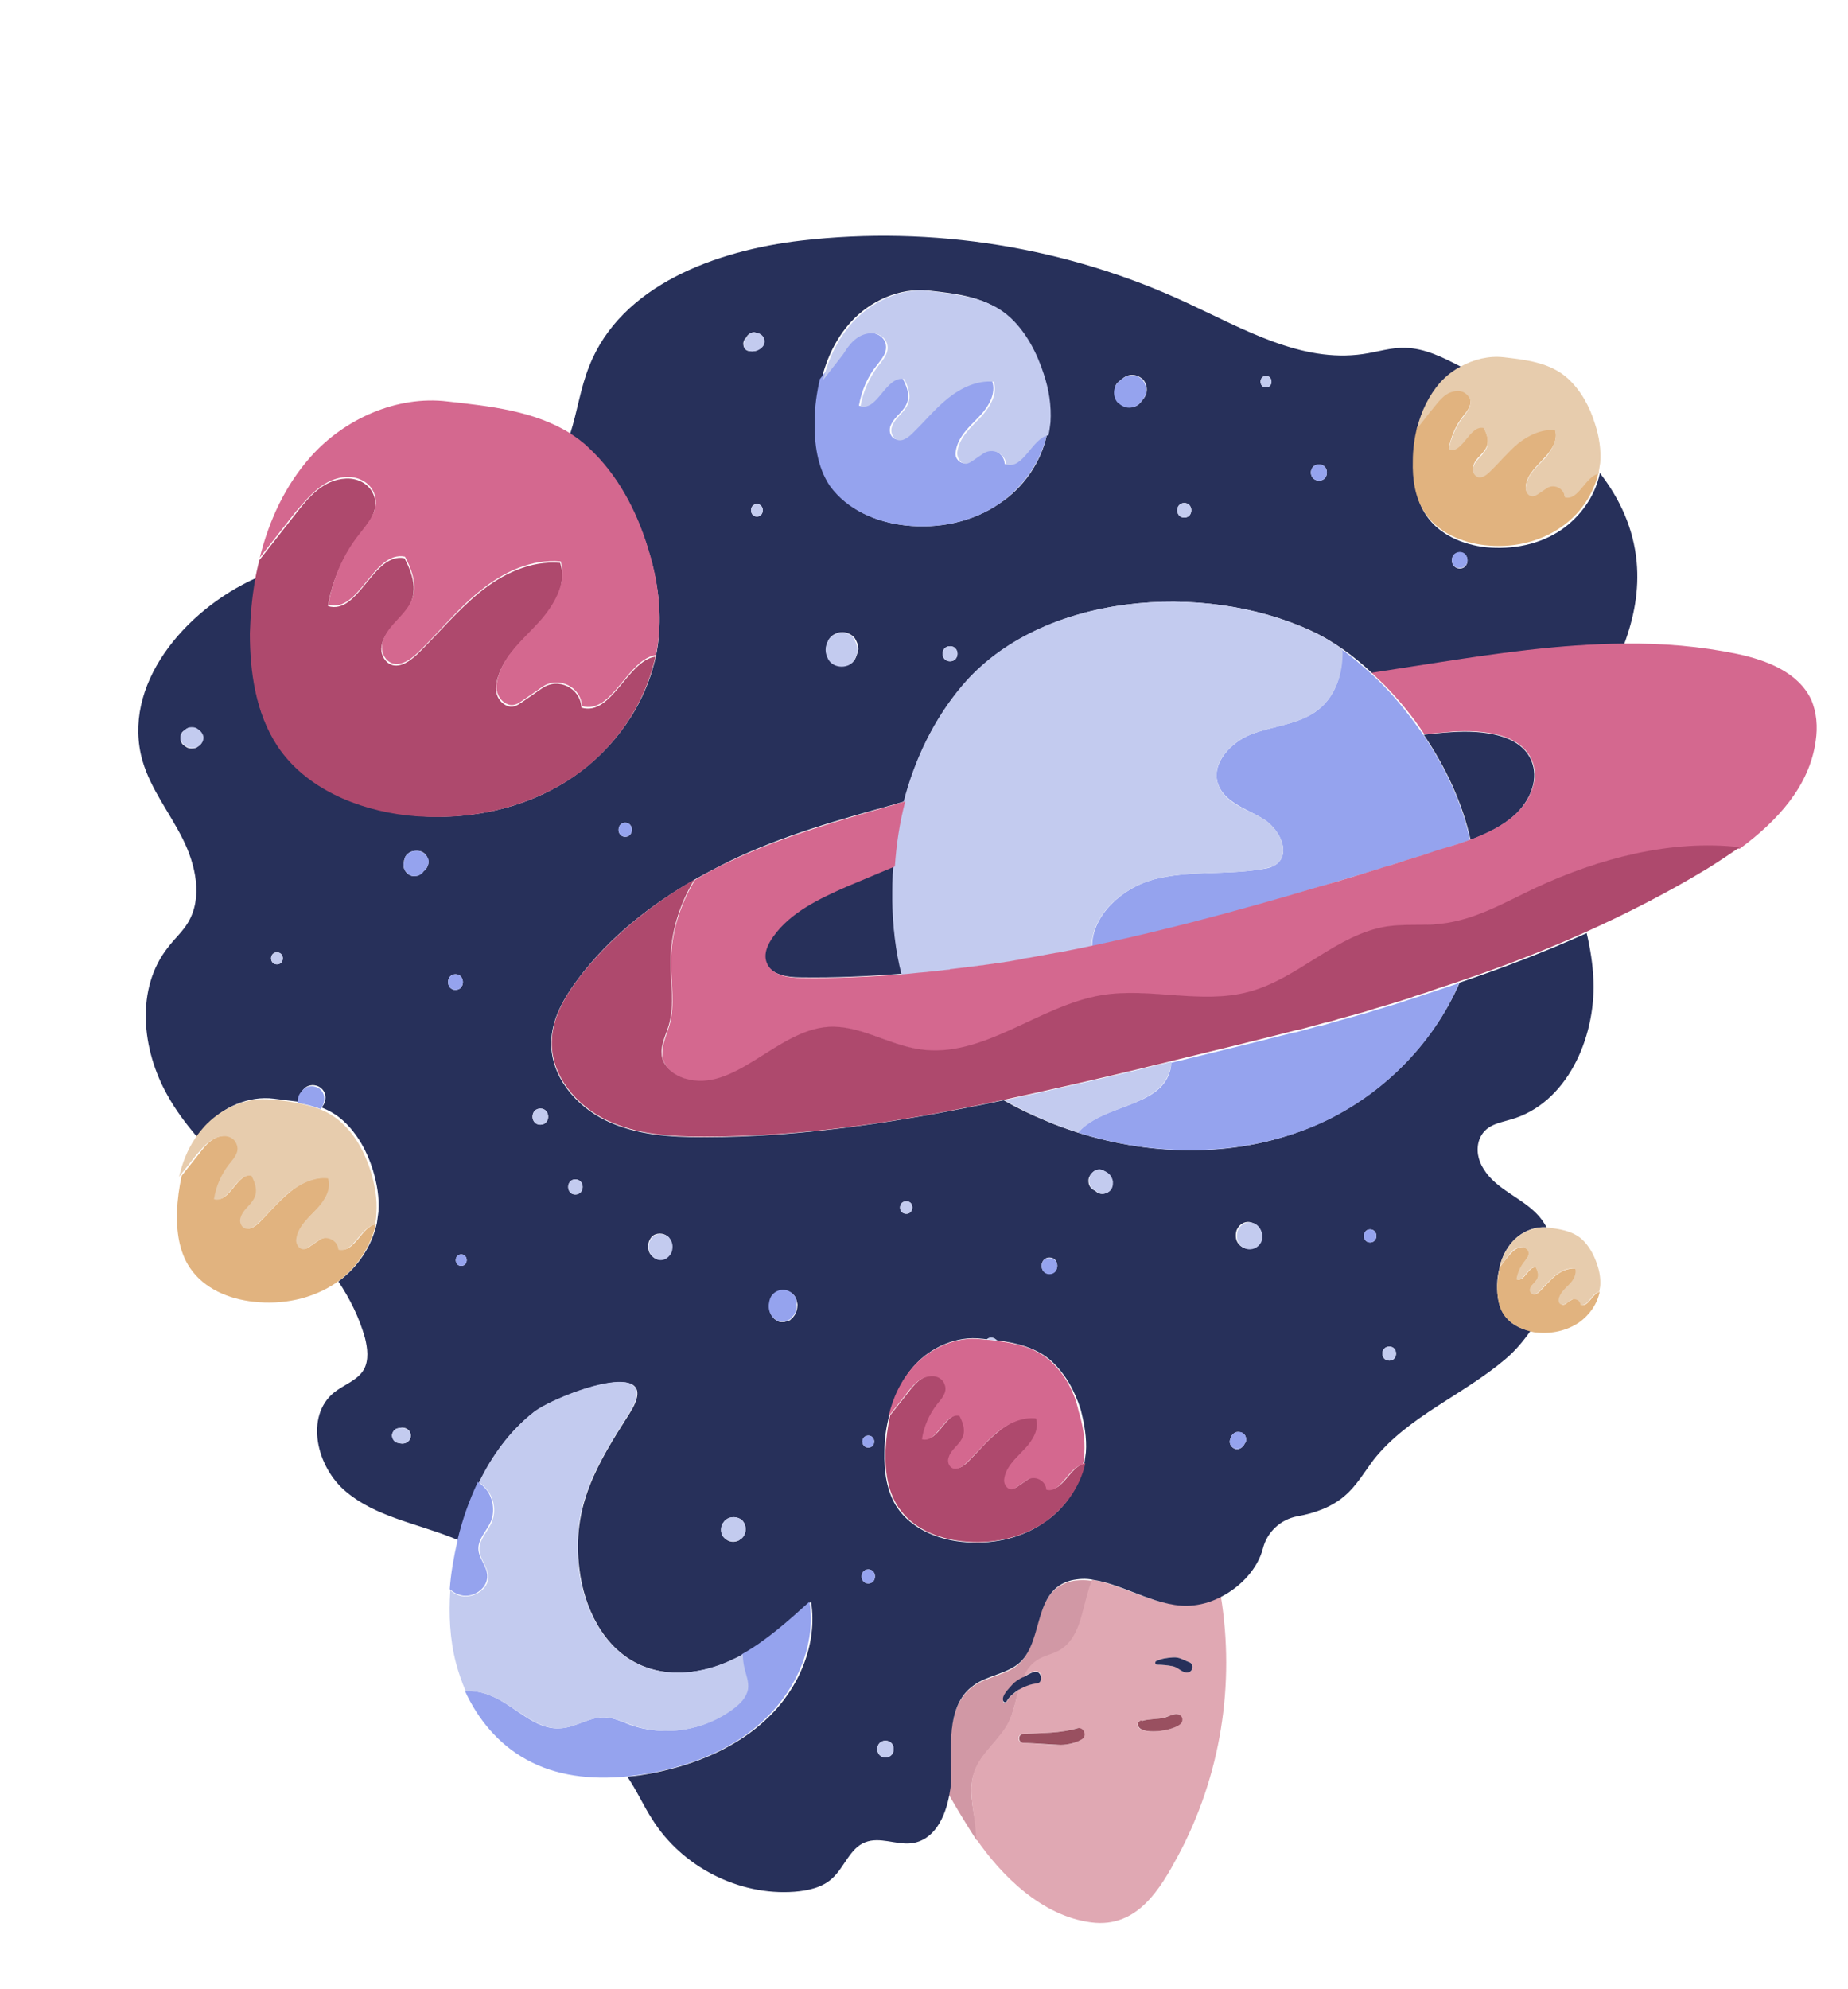 <?xml version="1.0" encoding="utf-8"?>
<!-- Generator: Adobe Illustrator 19.0.0, SVG Export Plug-In . SVG Version: 6.00 Build 0)  -->
<svg version="1.1" id="Layer_1" xmlns="http://www.w3.org/2000/svg" xmlns:xlink="http://www.w3.org/1999/xlink" x="0px" y="0px"
	 viewBox="0 0 355 382" style="enable-background:new 0 0 355 382;" xml:space="preserve">
<style type="text/css">
	.st0{fill:#D198A5;}
	.st1{fill:#E0A8B3;}
	.st2{fill:#27305A;}
	.st3{fill:#C3CBEF;}
	.st4{fill:#95A3EE;}
	.st5{fill:#D4688F;}
	.st6{fill:#AE496D;}
	.st7{fill:#E1B37F;}
	.st8{fill:#E7CCAD;}
	.st9{fill:#995060;}
</style>
<g id="XMLID_107_">
	<path id="XMLID_105_" class="st0" d="M187.2,340.3c1.3-3.7,4.9-6.1,6.6-9.5c0.9-1.9,1.3-4.1,1.9-6.2c-1,0.6-1.8,1.3-2.3,2.2
		c-0.2,0.3-0.7,0.3-0.7-0.1c-0.2-1,1.1-2.3,1.7-3c0.6-0.7,1.3-1.1,2.2-1.5c0,0,0,0,0.1,0c0.6-1.2,1.3-2.3,2.5-3.1
		c1.4-0.9,3.1-1.2,4.6-2.1c3.6-2.2,4.1-7.1,5.3-11.1c0.2-0.8,0.5-1.5,0.8-2.3c-1.4-0.2-2.9-0.2-4.2,0.1c-7.4,1.9-5.3,11.3-9.8,15.7
		c-2.4,2.3-6.3,2.5-9,4.5c-4.7,3.4-4.4,10.4-4.3,16.3c0,1.5-0.1,3-0.3,4.5c1.6,2.8,3.3,5.6,5.1,8.4c0.1,0.1,0.2,0.3,0.3,0.4
		c0-0.9-0.1-1.9-0.2-2.8C186.9,347.1,186,343.5,187.2,340.3z"/>
	<path id="XMLID_209_" class="st1" d="M209.8,303.4c-0.3,0.7-0.6,1.5-0.8,2.3c-1.2,4-1.7,8.9-5.3,11.1c-1.4,0.9-3.2,1.1-4.6,2.1
		c-1.2,0.8-1.9,1.9-2.5,3.1c0.7-0.3,1.3-0.8,2-1c1.5-0.5,2.1,2,0.6,2.2c-1.1,0.2-2.4,0.6-3.5,1.2c-0.6,2.1-1,4.3-1.9,6.2
		c-1.7,3.5-5.3,5.9-6.6,9.5c-1.2,3.2-0.3,6.8,0.1,10.2c0.1,0.9,0.2,1.9,0.2,2.8c4.8,7,12.6,14.9,22.2,16.1
		c8.8,1.1,13.2-6.5,16.6-12.8c8.2-15.3,11-32.9,8.2-50c-1.7,0.9-3.6,1.5-5.4,1.7C222.7,309.1,215.9,304.3,209.8,303.4z M208,333.8
		c-1,1-3,1.3-4.4,1.3c-2.4,0-4.7-0.3-7.1-0.4c-1.1,0-1.1-1.7,0-1.7c3.5-0.2,7-0.1,10.4-1.1C208,331.6,208.8,333,208,333.8z
		 M226.9,330.8c-0.9,1.7-8.7,2.7-8.4,0.2c0.1-0.4,0.5-0.6,0.8-0.5c1.3-0.4,2.9-0.3,4.2-0.6c0.9-0.2,2.4-1.2,3.2-0.4
		C227.1,329.8,227.1,330.3,226.9,330.8z M227.8,321.2c-1-0.2-1.5-1.1-2.5-1.2c-1-0.2-2-0.3-3-0.3c-0.3,0-0.5-0.5-0.2-0.7
		c1-0.5,2-0.6,3.2-0.7c1.3-0.1,2,0.5,3.1,0.9C229.6,319.6,229.1,321.4,227.8,321.2z"/>
	<path id="XMLID_100_" class="st2" d="M291,156.5c2.7-2.5,4.5-6.3,3.4-9.8c-1.8-5.7-9.5-6.5-15.5-6.1c-1.8,0.1-3.6,0.3-5.4,0.5
		c4.2,6.2,7.4,13,9,20.2C285.6,160.1,288.6,158.7,291,156.5z"/>
	<path id="XMLID_99_" class="st2" d="M264.9,166.8c-3.5,1.1-7.1,2.2-10.6,3.2C257.8,169,261.4,167.9,264.9,166.8z"/>
	<path id="XMLID_98_" class="st2" d="M203.4,182.9c17-3.2,33.8-7.8,50.5-12.8c-14.6,4.3-29.2,8.4-44,11.5
		C207.7,182.1,205.5,182.5,203.4,182.9z"/>
	<path id="XMLID_97_" class="st2" d="M195.7,184.3c-0.8,0.1-1.6,0.3-2.4,0.4C194.1,184.5,194.9,184.4,195.7,184.3z"/>
	<path id="XMLID_96_" class="st2" d="M269.4,165.4c-0.8,0.3-1.6,0.5-2.5,0.8C267.8,165.9,268.6,165.7,269.4,165.4z"/>
	<path id="XMLID_95_" class="st2" d="M189.1,185.3c-0.5,0.1-1,0.1-1.5,0.2C188.1,185.4,188.6,185.4,189.1,185.3z"/>
	<path id="XMLID_94_" class="st2" d="M202.7,183c-1.6,0.3-3.3,0.6-4.9,0.9C199.4,183.7,201,183.4,202.7,183z"/>
	<path id="XMLID_93_" class="st2" d="M171.7,166.3c-3.1,1.3-6.2,2.5-9.3,3.9c-5.3,2.3-10.7,4.9-14,9.5c-1.1,1.5-1.9,3.4-1.3,5.1
		c0.9,2.4,4.1,2.9,6.7,2.9c6.5,0.1,13-0.2,19.5-0.7c-1.2-4.6-1.8-9.4-1.8-14.2C171.5,170.7,171.5,168.5,171.7,166.3z"/>
	<path id="XMLID_166_" class="st2" d="M252.5,216.2c-14.3,6.1-30.6,6-45.5,1.3c-2.1-0.7-4.2-1.4-6.2-2.3c-2.7-1.1-5.4-2.4-8-3.9
		c-19,4-38.2,7.1-57.6,7.1c-6.4,0-13-0.4-18.8-3.2c-5.8-2.8-10.6-8.5-10.5-14.9c0-4.6,2.5-8.8,5.3-12.5c5.9-7.8,13.6-13.9,22.1-18.8
		c2.3-1.3,4.6-2.5,7-3.7c10.2-4.9,20.9-7.9,31.8-10.9c0.5-0.2,1.1-0.3,1.6-0.5c2.1-8.1,5.7-15.8,11.2-22.2
		c15.1-17.9,46.3-20.1,66.9-10.6c2.2,1,4.2,2.2,6.2,3.6c2,1.4,3.8,2.9,5.6,4.6c3.9-0.6,7.8-1.2,11.6-1.8c12.2-1.9,24.5-3.7,36.8-3.8
		c1.9-5.1,2.9-10.3,2.4-15.8c-0.6-6.4-3.2-12.1-7.1-17.1c0,0.1,0,0.1,0,0.2c-0.9,4.3-3.7,8.2-7.3,10.7c-4.2,2.9-9.5,3.9-14.6,3.4
		c-4.4-0.5-8.9-2.4-11.4-6.1c-2-2.9-2.4-6.6-2.4-10.1c0-2.1,0.3-4.3,0.8-6.4c0.8-3.3,2.2-6.4,4.5-8.9c1.1-1.2,2.4-2.3,3.9-3.1
		c-0.1-0.1-0.3-0.1-0.4-0.2c-3.3-1.7-6.7-3.4-10.4-3.5c-2.8-0.1-5.4,0.8-8.2,1.2c-11.8,1.7-22.9-4.8-33.7-9.8
		C205,47.4,179.1,43.3,154,46.2c-16.5,1.9-34.7,8.6-40.8,24.1c-1.7,4.2-2.3,8.8-3.7,13.1c1.3,0.8,2.5,1.7,3.6,2.8
		c5.5,5,9.1,11.9,11.3,19c1.7,5.3,2.6,10.9,2.2,16.4c-0.1,1.5-0.3,3-0.6,4.4c-2,9.4-8,17.8-15.9,23.2c-9.2,6.3-20.8,8.6-31.8,7.3
		c-9.7-1.1-19.5-5.2-24.9-13.3c-4.3-6.3-5.3-14.3-5.2-22c0.1-3.4,0.4-6.8,1-10.2c-13.8,6.2-26,20.7-21.8,35.2
		c1.6,5.4,5.2,9.9,7.7,14.9c2.5,5,3.9,11.3,1,16.1c-1,1.7-2.6,3.1-3.8,4.7c-6.3,7.9-5.1,19.7-0.1,28.5c1.6,2.9,3.6,5.5,5.7,8
		c0.5-0.8,1.1-1.5,1.7-2.2c3.2-3.6,8.2-5.8,13-5.2c1.6,0.2,3.2,0.4,4.8,0.6c-0.1-0.5,0-1.1,0.3-1.6c0.2-0.3,0.4-0.6,0.7-0.9
		c0.8-0.9,2.3-0.9,3.2-0.2c1,0.8,1.2,2,0.6,3.2c-0.1,0.2-0.3,0.4-0.4,0.6c1.5,0.6,2.9,1.4,4.2,2.6c2.7,2.5,4.5,5.8,5.6,9.3
		c0.8,2.6,1.3,5.4,1.1,8.1c-0.1,0.7-0.2,1.5-0.3,2.2c-1,4.5-3.7,8.5-7.4,11.2c2.2,3.3,4,6.9,5.1,10.8c0.5,2,0.8,4.3-0.2,6.1
		c-1.2,2.1-3.8,2.9-5.7,4.4c-5.7,4.6-3.4,14.4,2.3,19.1c5.6,4.7,13.2,6,20.1,8.7c0.5,0.2,1.1,0.4,1.6,0.7c0,0,0,0,0-0.1
		c0.9-3.8,2.2-7.6,3.9-11.1c2.5-5.2,5.9-10,10.5-13.5c4.2-3.3,25.7-11.3,18.3,0.3c-6.2,9.7-11.1,17.7-9.6,29.8
		c0.9,7.5,4.6,15.1,11.4,18.3c5.7,2.7,12.5,1.8,18.1-0.9c0.7-0.3,1.4-0.7,2-1c4.8-2.7,8.9-6.4,13-10.1c1.3,8.1-2.3,16.6-8.3,22.3
		c-5.9,5.7-13.9,9-22,10.6c-1.6,0.3-3.3,0.6-5,0.7c1.8,2.6,3.1,5.6,4.8,8.2c5.7,9.1,16.6,14.7,27.3,13.9c2.6-0.2,5.4-0.8,7.3-2.6
		c2.3-2.1,3.4-5.8,6.3-6.9c2.8-1.1,5.9,0.5,8.8,0.2c4.4-0.5,6.6-4.9,7.4-9.5c0.3-1.5,0.4-3.1,0.3-4.5c-0.1-5.9-0.5-12.9,4.3-16.3
		c2.7-2,6.5-2.2,9-4.5c4.5-4.3,2.4-13.8,9.8-15.7c1.4-0.3,2.8-0.4,4.2-0.1c6.1,0.9,12.9,5.7,19.3,4.9c1.9-0.2,3.7-0.8,5.4-1.7
		c3.8-2,6.9-5.4,7.9-9.2c0.8-3.2,3.4-5.6,6.6-6.2c3.4-0.6,6.7-1.8,9.2-4c2.2-1.9,3.7-4.5,5.5-6.9c6.6-8.3,17.2-12.4,25.3-19.3
		c1.8-1.5,3.4-3.4,4.8-5.4c-2-0.4-4-1.4-5.1-3.2c-1.1-1.6-1.3-3.6-1.3-5.6c0-1.2,0.2-2.4,0.5-3.5c0.4-1.8,1.2-3.5,2.5-4.9
		c1.6-1.8,4.1-2.9,6.5-2.7c-0.5-0.9-1.1-1.8-1.9-2.6c-3.1-3.2-7.8-4.7-10.2-8.6c-1.1-1.7-1.5-3.8-0.8-5.7c1.1-2.8,3.7-3.1,6-3.8
		c10.7-3,16.3-15.5,15.9-26.6c-0.1-3.1-0.6-6.2-1.3-9.2c-8,3.6-16.1,6.7-24.4,9.5C275.1,200.9,264.8,211,252.5,216.2z M280.4,106.1
		c2,0,2,3.1,0,3.1C278.4,109.1,278.4,106.1,280.4,106.1z M253.4,89.2c2,0,2,3.1,0,3.1C251.3,92.3,251.3,89.2,253.4,89.2z
		 M243.2,72.2c1.4,0,1.4,2.2,0,2.2C241.8,74.4,241.8,72.2,243.2,72.2z M227.5,96.6c1.8,0,1.8,2.8,0,2.8
		C225.7,99.4,225.7,96.6,227.5,96.6z M164.3,126.5c-1,1.9-4.2,1.9-5.1,0c-0.3-0.6-0.5-1.1-0.5-1.8c0-0.7,0.2-1.2,0.5-1.8
		c0.4-0.9,1.6-1.5,2.6-1.5c1,0,2.2,0.6,2.6,1.5c0.3,0.6,0.5,1.1,0.5,1.8C164.7,125.4,164.6,125.9,164.3,126.5z M182.5,127
		c-1.9,0-1.9-2.9,0-2.9C184.4,124.1,184.4,127,182.5,127z M214.9,73.3c0.2-0.2,0.4-0.3,0.6-0.5c0.6-0.5,1.2-0.8,2-0.8
		c0.7,0,1.4,0.3,2,0.8c0.5,0.5,0.8,1.3,0.8,2c0,0.8-0.3,1.4-0.8,2c-0.2,0.2-0.3,0.4-0.5,0.6c-0.5,0.6-1.3,0.8-2,0.8
		c-0.8,0-1.5-0.3-2-0.8c-0.5-0.5-0.8-1.3-0.8-2C214,74.7,214.3,73.7,214.9,73.3z M156.8,80.9c0.1-2.7,0.4-5.4,1-8
		c1-4.1,2.8-7.9,5.6-11c3.7-4.1,9.4-6.7,15-6.1c5.4,0.6,11.2,1.2,15.4,5.1c3.1,2.9,5.2,6.8,6.4,10.8c0.9,3,1.5,6.2,1.3,9.3
		c-0.1,0.8-0.2,1.7-0.4,2.5c-1.1,5.3-4.5,10.2-9.1,13.2c-5.2,3.6-11.8,4.9-18.1,4.2c-5.5-0.6-11.1-3-14.2-7.6
		C157.3,89.8,156.7,85.2,156.8,80.9z M145.4,99.2c-1.5,0-1.5-2.4,0-2.4C146.9,96.8,146.9,99.2,145.4,99.2z M142.8,65.8
		c0.1-0.4,0.2-0.7,0.5-0.9c0.3-0.7,1.2-1.3,1.9-1c0.1,0,0.2,0.1,0.4,0.1c1.2,0.4,1.6,1.8,0.7,2.7c-0.7,0.7-1.6,0.9-2.5,0.7
		C143.1,67.3,142.7,66.5,142.8,65.8z M120.1,158c1.7,0,1.7,2.7,0,2.7C118.4,160.7,118.4,158,120.1,158z M38,143.4
		C38,143.4,38,143.5,38,143.4c-0.5,0.4-1.2,0.4-1.7,0.3c-0.4-0.1-0.6-0.3-0.9-0.5c-1-0.6-1-2.4,0-2.9c0.2-0.2,0.5-0.4,0.8-0.5
		c0.4-0.1,1.2-0.1,1.6,0.2c0,0,0.1,0,0.1,0.1c0.6,0.4,1,0.9,1,1.7C39,142.5,38.6,143,38,143.4z M53.2,185.2c-1.5,0-1.5-2.3,0-2.3
		C54.7,182.9,54.7,185.2,53.2,185.2z M76.9,277.2c-0.2,0-0.4-0.1-0.5-0.1c-0.6-0.1-1-0.8-1.1-1.4c0-0.6,0.5-1.3,1.1-1.4
		c0.2,0,0.4-0.1,0.5-0.1c1-0.2,2,0.4,2,1.5C78.9,276.8,77.9,277.4,76.9,277.2z M81.4,167.3c-0.5,0.7-1.4,1.1-2.3,0.9
		c-0.5-0.1-1-0.5-1.3-1c-0.3-0.5-0.3-1.1-0.2-1.7c0-0.2,0-0.3,0.1-0.5c0.1-0.7,0.9-1.4,1.5-1.5c0.3-0.1,0.7-0.1,1-0.1
		c1,0,1.8,0.7,2,1.6C82.5,165.8,82.1,166.8,81.4,167.3z M87.5,187.1c1.9,0,1.9,3,0,3C85.6,190.1,85.6,187.1,87.5,187.1z M88.6,243.1
		c-1.4,0-1.4-2.2,0-2.2C90,240.9,90,243.1,88.6,243.1z M103.8,216c-2,0-2-3.1,0-3.1C105.8,212.9,105.8,216,103.8,216z M110.5,229.4
		c-1.8,0-1.8-2.9,0-2.9C112.4,226.5,112.4,229.4,110.5,229.4z M128.7,240.8c-0.5,0.6-1.1,1.1-1.9,1.1c-0.8,0-1.4-0.4-1.9-1.1
		c-0.3-0.4-0.4-1-0.4-1.5c0-0.7,0.3-1.3,0.7-1.8c0.8-0.8,2.3-0.8,3.1,0c0.4,0.5,0.7,1.1,0.7,1.8C129.1,239.9,129,240.4,128.7,240.8z
		 M142.1,295.7c0,0-0.1,0-0.1,0.1c-0.9,0.5-2,0.4-2.8-0.4c-0.8-0.7-0.8-1.9-0.4-2.8l0.1-0.1c0.7-1.3,2.6-1.5,3.7-0.5
		C143.6,293.1,143.4,295,142.1,295.7z M152.4,252.9c-0.1,0.1-0.1,0.2-0.2,0.2c0,0,0,0,0,0c-0.1,0.1-0.1,0.1-0.2,0.2
		c-0.1,0.1-0.1,0.1-0.2,0.2c-0.1,0.1-0.2,0.1-0.3,0.1c-0.1,0-0.1,0.1-0.2,0.1c-0.1,0-0.2,0-0.3,0.1c-0.1,0-0.2,0-0.3,0.1
		c-0.1,0-0.2,0-0.2,0c-0.1,0-0.2,0-0.3,0c-0.1,0-0.1,0-0.2,0c-0.1,0-0.2,0-0.4-0.1c-0.1,0-0.1-0.1-0.2-0.1c-0.1,0-0.2-0.1-0.3-0.2
		c-0.1,0-0.1-0.1-0.2-0.1c-0.1-0.1-0.2-0.1-0.2-0.2c0,0,0,0,0,0c-0.1-0.1-0.1-0.1-0.2-0.2c-0.6-0.7-0.8-1.6-0.7-2.5
		c0.1-0.7,0.3-1.3,0.8-1.9c0.5-0.5,1.2-0.7,1.9-0.8c0.7,0,1.4,0.3,1.9,0.8c0.5,0.5,0.7,1.2,0.8,1.9
		C153.2,251.3,153,252.2,152.4,252.9z M166.8,275.7c1.5,0,1.5,2.3,0,2.3C165.3,278,165.3,275.7,166.8,275.7z M166.8,304.1
		c-1.7,0-1.7-2.7,0-2.7C168.5,301.4,168.5,304.1,166.8,304.1z M201.6,241.5c2,0,2,3.1,0,3.1C199.6,244.7,199.6,241.5,201.6,241.5z
		 M174.1,230.7c1.6,0,1.5,2.4,0,2.4C172.5,233.1,172.5,230.7,174.1,230.7z M170.1,337.5c-2.1,0-2.1-3.2,0-3.2
		C172.2,334.3,172.2,337.5,170.1,337.5z M208.6,278.9c-0.1,0.7-0.2,1.5-0.3,2.2c-1,4.6-3.9,8.8-7.9,11.4c-4.5,3.1-10.2,4.2-15.7,3.6
		c-4.8-0.5-9.6-2.6-12.3-6.5c-2.1-3.1-2.6-7.1-2.5-10.8c0-2.3,0.3-4.6,0.9-6.9c0.9-3.5,2.4-6.9,4.8-9.6c3.2-3.6,8.2-5.8,13-5.2
		c0.3,0,0.7,0.1,1,0.1c0.2-0.2,0.5-0.3,0.8-0.3c0.5,0,0.8,0.2,1.1,0.5c3.8,0.5,7.6,1.4,10.5,4c2.7,2.5,4.5,5.8,5.6,9.3
		C208.3,273.4,208.8,276.2,208.6,278.9z M213.6,227.9c-0.3,1.3-2.2,1.9-3.2,0.8c0,0,0,0,0,0c-0.9-0.4-1.4-1.1-1.3-2.2
		c0.2-1.1,1.4-2.2,2.6-1.8c0.1,0.1,0.3,0.1,0.4,0.2c0.9,0.4,1.4,1,1.5,2C213.7,227.2,213.7,227.6,213.6,227.9z M239.2,277.1
		c-0.1,0.2-0.2,0.3-0.3,0.5c-0.5,0.7-1.4,1-2.1,0.4c-0.6-0.5-0.7-1.2-0.4-1.8c0.1-0.5,0.5-0.9,0.9-1.1c0.2-0.1,0.4-0.1,0.7-0.1
		c0.5,0.1,0.9,0.2,1.2,0.7C239.4,276.1,239.5,276.7,239.2,277.1z M242.2,238.1c-0.3,1.2-1.5,1.9-2.7,1.7c-1.2-0.2-2.1-1.2-2.1-2.4
		c0,0,0,0,0,0c0-0.3,0-0.6,0.1-0.9c0,0,0,0,0-0.1c0,0,0,0,0,0c0,0,0,0,0,0c0.4-1.1,1.4-1.9,2.6-1.7c1.2,0.2,2.1,1.2,2.1,2.4
		C242.4,237.5,242.3,237.8,242.2,238.1z M263.2,238.6c-1.6,0-1.6-2.5,0-2.5C264.8,236.1,264.8,238.6,263.2,238.6z M266.9,261.3
		c-1.8,0-1.8-2.7,0-2.7C268.6,258.6,268.6,261.3,266.9,261.3z"/>
	<path id="XMLID_58_" class="st3" d="M207.1,217.5c0.1-0.1,0.1-0.1,0.2-0.2c4.9-5.2,15.3-4.7,17.4-11.6c0.2-0.6,0.3-1.2,0.3-1.8
		c-1.9,0.5-3.8,0.9-5.7,1.4c-8.7,2.1-17.5,4.1-26.3,6c2.6,1.5,5.2,2.8,8,3.9C202.9,216.1,205,216.8,207.1,217.5z"/>
	<path id="XMLID_57_" class="st4" d="M207.3,217.3c-0.1,0.1-0.1,0.1-0.2,0.2c14.8,4.7,31.2,4.7,45.5-1.3
		c12.2-5.2,22.6-15.3,27.7-27.4c-1.2,0.4-2.4,0.8-3.6,1.2c-0.4,0.1-0.8,0.3-1.2,0.4c-0.8,0.3-1.6,0.5-2.4,0.8
		c-0.5,0.2-1,0.3-1.5,0.5c-0.7,0.2-1.4,0.4-2.1,0.7c-0.5,0.2-1.1,0.3-1.6,0.5c-0.7,0.2-1.3,0.4-2,0.6c-0.6,0.2-1.1,0.3-1.7,0.5
		c-0.6,0.2-1.3,0.4-1.9,0.6c-0.6,0.2-1.2,0.3-1.8,0.5c-0.6,0.2-1.2,0.3-1.8,0.5c-0.6,0.2-1.2,0.3-1.8,0.5c-0.6,0.2-1.2,0.3-1.7,0.5
		c-0.7,0.2-1.3,0.4-2,0.5c-0.5,0.1-1,0.3-1.5,0.4c-0.7,0.2-1.5,0.4-2.2,0.6c-0.3,0.1-0.6,0.2-1,0.2c-7.8,2-15.7,3.9-23.5,5.8
		c0,0.6-0.1,1.2-0.3,1.8C222.6,212.6,212.2,212.1,207.3,217.3z"/>
	<path id="XMLID_56_" class="st4" d="M252.4,136.9c-3.6,2.3-8.1,2.6-12,4.1s-7.8,5.6-6.4,9.6c1.2,3.4,5.3,4.7,8.4,6.5
		c3.2,1.8,5.7,6.5,2.9,8.8c-0.8,0.6-1.8,0.9-2.8,1c-6.9,1.2-14.1,0.2-20.9,2c-6,1.6-11.8,6.9-11.8,12.8c14.8-3.1,29.5-7.1,44-11.5
		c0.1,0,0.3-0.1,0.4-0.1c3.5-1.1,7.1-2.1,10.6-3.2c0.7-0.2,1.4-0.4,2-0.6c0.8-0.3,1.6-0.5,2.5-0.8c1.5-0.5,3-0.9,4.5-1.4
		c0.1,0,0.2-0.1,0.3-0.1c1.4-0.4,2.7-0.8,4.1-1.3c1.4-0.4,2.8-0.9,4.2-1.4c-1.6-7.2-4.8-14-9-20.2c-2.3-3.3-4.8-6.5-7.6-9.4
		c-0.8-0.8-1.6-1.6-2.5-2.4c-1.8-1.6-3.6-3.2-5.6-4.6C258.1,129.5,256.4,134.3,252.4,136.9z"/>
	<path id="XMLID_55_" class="st3" d="M221.6,168.9c6.8-1.8,14-0.8,20.9-2c1-0.2,2-0.4,2.8-1c2.8-2.3,0.3-7-2.9-8.8
		c-3.2-1.8-7.3-3-8.4-6.5c-1.4-4,2.4-8.1,6.4-9.6s8.5-1.8,12-4.1c4-2.6,5.7-7.4,5.5-12.2c-2-1.4-4-2.6-6.2-3.6
		c-20.5-9.5-51.8-7.3-66.9,10.6c-5.4,6.4-9.1,14.1-11.2,22.2c-1,4.1-1.7,8.3-2,12.5c-0.2,2.2-0.2,4.4-0.2,6.6
		c0.1,4.8,0.6,9.6,1.8,14.2c1.4-0.1,2.8-0.2,4.2-0.4c0.3,0,0.7-0.1,1-0.1c1.2-0.1,2.5-0.3,3.7-0.4c0.1,0,0.3,0,0.4-0.1
		c1.6-0.2,3.3-0.4,4.9-0.6c0.5-0.1,1-0.1,1.5-0.2c1.4-0.2,2.8-0.4,4.2-0.6c0.8-0.1,1.6-0.3,2.4-0.4c0.7-0.1,1.4-0.2,2.1-0.4
		c1.6-0.3,3.3-0.6,4.9-0.9c0.2,0,0.5-0.1,0.7-0.1c2.2-0.4,4.3-0.8,6.5-1.3C209.8,175.7,215.6,170.5,221.6,168.9z"/>
	<path id="XMLID_54_" class="st5" d="M347.9,134.3c-2.5-5.2-8.5-7.5-14.1-8.7c-7.2-1.5-14.5-2.1-21.9-2c-12.3,0.1-24.6,1.9-36.8,3.8
		c-3.8,0.6-7.7,1.2-11.6,1.8c0.8,0.8,1.7,1.6,2.5,2.4c2.8,2.9,5.4,6,7.6,9.4c1.8-0.2,3.6-0.3,5.4-0.5c6-0.4,13.6,0.4,15.5,6.1
		c1.1,3.5-0.7,7.3-3.4,9.8c-2.4,2.2-5.4,3.6-8.5,4.8c-1.4,0.5-2.8,1-4.2,1.4c-1.4,0.4-2.7,0.8-4.1,1.3c-0.1,0-0.2,0.1-0.3,0.1
		c-1.5,0.5-3,0.9-4.5,1.4c-0.8,0.3-1.6,0.5-2.5,0.8c-0.7,0.2-1.4,0.4-2,0.6c-3.5,1.1-7.1,2.2-10.6,3.2c-0.1,0-0.3,0.1-0.4,0.1
		c-16.7,5-33.5,9.5-50.5,12.8c-0.2,0-0.5,0.1-0.7,0.1c-1.6,0.3-3.3,0.6-4.9,0.9c-0.7,0.1-1.4,0.2-2.1,0.4c-0.8,0.1-1.6,0.3-2.4,0.4
		c-1.4,0.2-2.8,0.4-4.2,0.6c-0.5,0.1-1,0.1-1.5,0.2c-1.6,0.2-3.3,0.4-4.9,0.6c-0.1,0-0.3,0-0.4,0.1c-1.2,0.1-2.5,0.3-3.7,0.4
		c-0.3,0-0.7,0.1-1,0.1c-1.4,0.1-2.8,0.3-4.2,0.4c-6.5,0.5-13,0.8-19.5,0.7c-2.6,0-5.8-0.5-6.7-2.9c-0.7-1.7,0.2-3.6,1.3-5.1
		c3.3-4.6,8.8-7.2,14-9.5c3.1-1.3,6.2-2.6,9.3-3.9c0.3-4.2,0.9-8.4,2-12.5c-0.5,0.2-1.1,0.3-1.6,0.5c-10.8,3.1-21.6,6.1-31.8,10.9
		c-2.4,1.1-4.7,2.3-7,3.7c-2.9,4.8-4.6,10.3-4.6,15.9c0,4,0.8,8.2-0.3,12c-0.6,2.1-1.7,4.2-1.3,6.3c0.5,2,2.3,3.4,4.3,4
		c9.6,3,17.6-9.2,27.6-9.9c6-0.4,11.5,3.4,17.5,4.3c12.2,1.9,22.9-8.4,35.1-10.4c9.3-1.5,19,1.8,28.1-0.6
		c9.6-2.5,16.9-11.1,26.7-12.6c3.4-0.5,6.9-0.2,10.3-0.5c6.5-0.7,12.3-4.1,18.2-6.9c12.1-5.8,26.1-9.3,39.1-7.6
		c7.2-5.3,13.4-12,14.6-20.7C349.2,139.6,349,136.8,347.9,134.3z"/>
	<path id="XMLID_53_" class="st6" d="M295,170.5c-5.9,2.8-11.7,6.2-18.2,6.9c-3.4,0.4-6.9,0-10.3,0.5c-9.8,1.5-17.1,10.1-26.7,12.6
		c-9.1,2.4-18.8-0.9-28.1,0.6c-12.2,2-22.9,12.3-35.1,10.4c-6-0.9-11.5-4.7-17.5-4.3c-10,0.7-18.1,12.9-27.6,9.9
		c-1.9-0.6-3.8-2-4.3-4c-0.5-2.1,0.7-4.2,1.3-6.3c1.1-3.9,0.3-8,0.3-12c0-5.6,1.7-11.1,4.6-15.9c-8.4,4.9-16.1,11-22.1,18.8
		c-2.8,3.7-5.3,7.9-5.3,12.5c-0.1,6.4,4.7,12.1,10.5,14.9c5.8,2.8,12.4,3.2,18.8,3.2c19.4,0,38.6-3,57.6-7.1
		c8.8-1.9,17.6-3.9,26.3-6c1.9-0.5,3.8-0.9,5.7-1.4c7.8-1.9,15.7-3.8,23.5-5.8c0.3-0.1,0.6-0.2,1-0.2c0.7-0.2,1.5-0.4,2.2-0.6
		c0.5-0.1,1-0.3,1.5-0.4c0.7-0.2,1.3-0.4,2-0.5c0.6-0.2,1.2-0.3,1.7-0.5c0.6-0.2,1.2-0.3,1.8-0.5c0.6-0.2,1.2-0.3,1.8-0.5
		c0.6-0.2,1.2-0.3,1.8-0.5c0.6-0.2,1.3-0.4,1.9-0.6c0.6-0.2,1.1-0.3,1.7-0.5c0.7-0.2,1.3-0.4,2-0.6c0.5-0.2,1.1-0.3,1.6-0.5
		c0.7-0.2,1.4-0.4,2.1-0.7c0.5-0.2,1-0.3,1.5-0.5c0.8-0.2,1.6-0.5,2.4-0.8c0.4-0.1,0.8-0.3,1.2-0.4c1.2-0.4,2.4-0.8,3.6-1.2
		c8.3-2.8,16.4-5.9,24.4-9.5c8-3.6,15.8-7.6,23.4-12.2c2.1-1.3,4.2-2.7,6.2-4.1C321.1,161.2,307.2,164.8,295,170.5z"/>
	<path id="XMLID_52_" class="st4" d="M93.6,302.5c-0.1-1.8-1.7-3.3-1.7-5.1c0-1.9,1.5-3.3,2.3-5c0.9-1.9,0.6-4.4-0.6-6.1
		c-0.5-0.7-1.1-1.2-1.8-1.7c-1.7,3.6-3,7.3-3.9,11.1c0,0,0,0,0,0.1c-0.7,3.1-1.3,6.3-1.5,9.4c0.5,0.4,1,0.8,1.7,1
		C90.5,307.2,93.8,305.2,93.6,302.5z"/>
	<path id="XMLID_51_" class="st4" d="M147.2,329.9c5.9-5.7,9.6-14.2,8.3-22.3c-4.1,3.7-8.2,7.4-13,10.1c0,0.9,0.1,1.8,0.3,2.6
		c0.3,1.4,0.9,2.7,0.7,4.1c-0.3,1.5-1.4,2.7-2.7,3.7c-5.5,4.3-13.3,5.5-19.9,3.1c-1.5-0.6-3-1.3-4.7-1.4c-2.9-0.1-5.5,1.9-8.4,2.1
		c-5.2,0.5-9-4.6-13.9-6.4c-1.5-0.6-3.1-0.8-4.6-0.8c2.5,5.5,6.5,10.3,11.8,13.2c5.7,3.2,12.5,3.9,19,3.3c1.7-0.2,3.3-0.4,5-0.7
		C133.3,338.9,141.3,335.7,147.2,329.9z"/>
	<path id="XMLID_50_" class="st3" d="M108,331.9c2.9-0.3,5.5-2.3,8.4-2.1c1.6,0.1,3.1,0.8,4.7,1.4c6.6,2.4,14.3,1.2,19.9-3.1
		c1.2-0.9,2.4-2.1,2.7-3.7c0.2-1.4-0.4-2.8-0.7-4.1c-0.2-0.9-0.3-1.7-0.3-2.6c-0.7,0.4-1.3,0.7-2,1c-5.6,2.7-12.5,3.6-18.1,0.9
		c-6.8-3.2-10.5-10.9-11.4-18.3c-1.5-12.1,3.4-20.1,9.6-29.8c7.4-11.7-14.1-3.6-18.3-0.3c-4.5,3.6-8,8.3-10.5,13.5
		c0.7,0.4,1.3,1,1.8,1.7c1.2,1.7,1.5,4.1,0.6,6.1c-0.8,1.7-2.3,3.1-2.3,5c0,1.8,1.5,3.3,1.7,5.1c0.2,2.7-3.1,4.6-5.6,3.8
		c-0.6-0.2-1.2-0.5-1.7-1c-0.3,4.7-0.1,9.4,1.1,14c0.5,1.8,1.1,3.7,1.9,5.4c1.6-0.1,3.2,0.2,4.6,0.8
		C98.9,327.4,102.8,332.4,108,331.9z"/>
	<path id="XMLID_49_" class="st6" d="M53.3,143.3c5.4,8.1,15.3,12.2,24.9,13.3c11,1.2,22.6-1.1,31.8-7.3c8-5.4,13.9-13.9,15.9-23.2
		c-5.4,0.8-8.4,11.5-14.2,9.8v0c-0.2-3.8-4.5-5.9-7.6-3.7c-1.3,0.9-2.6,1.8-3.9,2.7c-0.9,0.6-1.8,1.2-3.1,0.5
		c-1.3-0.7-2-2.2-1.8-3.7c0.7-5.1,4.8-8.4,8.1-11.9c3-3.2,5.6-7.5,4.2-11.7c-5.6-0.5-11.1,2.1-15.5,5.7c-4.4,3.6-8,8-12,11.9
		c-1.6,1.5-3.9,3-5.7,1.5c-1-0.9-1.4-2.3-1-3.6c1.5-5.3,9.6-6.4,4.3-16.4c-6-1.2-8.8,11-14.7,9.2c0.8-4.9,2.9-9.6,5.9-13.5
		c1.7-2.2,3.9-4.6,3-7.5c-0.7-2.3-3-3.6-5.4-3.5c-4.5,0.2-7.3,3.7-9.8,6.9c-2.3,2.9-4.6,5.9-6.9,8.8c-0.3,1.3-0.6,2.5-0.8,3.8
		c-0.6,3.4-0.9,6.8-1,10.2C48,129,49.1,136.9,53.3,143.3z"/>
	<path id="XMLID_48_" class="st5" d="M66.6,91.6c2.4-0.1,4.7,1.2,5.4,3.5c0.9,2.9-1.3,5.3-3,7.5c-3.1,3.9-5.1,8.6-5.9,13.5
		c5.9,1.8,8.6-10.4,14.7-9.2c5.3,10-2.8,11-4.3,16.4c-0.4,1.3,0,2.7,1,3.6c1.8,1.5,4.2,0,5.7-1.5c4.1-3.9,7.6-8.4,12-11.9
		c4.4-3.6,9.9-6.2,15.5-5.7c1.3,4.1-1.3,8.5-4.2,11.7c-3.3,3.6-7.4,6.9-8.1,11.9c-0.2,1.5,0.5,3,1.8,3.7c1.3,0.7,2.2,0.1,3.1-0.5
		c1.3-0.9,2.6-1.8,3.9-2.7c3.1-2.1,7.4,0,7.6,3.7v0c5.8,1.7,8.7-9,14.2-9.8c0.3-1.4,0.5-2.9,0.6-4.4c0.4-5.5-0.5-11.1-2.2-16.4
		c-2.2-7.1-5.8-13.9-11.3-19c-1.1-1.1-2.4-2-3.6-2.8c-6.9-4.3-15.4-5.2-23.5-6.1c-9.8-1.2-19.9,3.4-26.3,10.6
		c-4.9,5.5-8,12.2-9.8,19.4c2.3-2.9,4.6-5.9,6.9-8.8C59.4,95.3,62.2,91.8,66.6,91.6z"/>
	<path id="XMLID_47_" class="st4" d="M216.9,78.3c0.7,0,1.6-0.3,2-0.8c0.2-0.2,0.3-0.4,0.5-0.6c0.5-0.6,0.8-1.2,0.8-2
		c0-0.7-0.3-1.5-0.8-2c-0.5-0.5-1.2-0.9-2-0.8c-0.8,0-1.4,0.3-2,0.8c-0.2,0.2-0.4,0.3-0.6,0.5c-0.5,0.4-0.8,1.4-0.8,2
		c0,0.7,0.3,1.6,0.8,2C215.4,77.9,216.1,78.3,216.9,78.3z"/>
	<path id="XMLID_46_" class="st4" d="M253.4,92.3c2,0,2-3.1,0-3.1C251.3,89.2,251.3,92.3,253.4,92.3z"/>
	<path id="XMLID_45_" class="st4" d="M280.4,109.1c2,0,2-3.1,0-3.1C278.4,106.1,278.4,109.1,280.4,109.1z"/>
	<path id="XMLID_44_" class="st4" d="M80.2,163.4c-0.4,0-0.7,0-1,0.1c-0.7,0.2-1.4,0.8-1.5,1.5c0,0.2,0,0.3-0.1,0.5
		c-0.1,0.6-0.1,1.1,0.2,1.7c0.3,0.4,0.8,0.9,1.3,1c0.9,0.2,1.8-0.1,2.3-0.9c0.7-0.5,1.1-1.5,0.9-2.3
		C81.9,164.1,81.1,163.4,80.2,163.4z"/>
	<path id="XMLID_43_" class="st4" d="M87.5,187.1c-1.9,0-1.9,3,0,3C89.4,190.1,89.4,187.1,87.5,187.1z"/>
	<path id="XMLID_42_" class="st4" d="M120.1,160.7c1.7,0,1.7-2.7,0-2.7C118.4,158,118.4,160.7,120.1,160.7z"/>
	<path id="XMLID_41_" class="st4" d="M152.3,248.5c-0.5-0.5-1.2-0.8-1.9-0.8c-0.7,0-1.4,0.3-1.9,0.8c-0.5,0.5-0.7,1.1-0.8,1.9
		c-0.1,0.9,0.1,1.8,0.7,2.5c0.1,0.1,0.1,0.1,0.2,0.2c0,0,0,0,0,0c0.1,0.1,0.2,0.1,0.2,0.2c0.1,0,0.1,0.1,0.2,0.1
		c0.1,0.1,0.2,0.1,0.3,0.2c0.1,0,0.1,0.1,0.2,0.1c0.1,0,0.2,0.1,0.4,0.1c0.1,0,0.1,0,0.2,0c0.1,0,0.2,0,0.3,0c0.1,0,0.2,0,0.2,0
		c0.1,0,0.2,0,0.3-0.1c0.1,0,0.2,0,0.3-0.1c0.1,0,0.2-0.1,0.2-0.1c0.1,0,0.2-0.1,0.3-0.1c0.1,0,0.1-0.1,0.2-0.2
		c0.1-0.1,0.2-0.1,0.2-0.2c0,0,0,0,0,0c0.1-0.1,0.1-0.2,0.2-0.2c0.6-0.7,0.8-1.6,0.7-2.4C153.1,249.7,152.9,249.1,152.3,248.5z"/>
	<path id="XMLID_40_" class="st4" d="M166.8,278c1.5,0,1.5-2.3,0-2.3C165.3,275.7,165.3,278,166.8,278z"/>
	<path id="XMLID_39_" class="st4" d="M166.8,301.4c-1.7,0-1.7,2.7,0,2.7C168.5,304.1,168.5,301.4,166.8,301.4z"/>
	<path id="XMLID_38_" class="st4" d="M201.6,244.7c2,0,2-3.1,0-3.1C199.6,241.5,199.6,244.7,201.6,244.7z"/>
	<path id="XMLID_37_" class="st4" d="M263.2,236.1c-1.6,0-1.6,2.5,0,2.5C264.8,238.6,264.8,236.1,263.2,236.1z"/>
	<path id="XMLID_36_" class="st4" d="M238,275c-0.2,0-0.5,0-0.7,0.1c-0.4,0.2-0.8,0.6-0.9,1.1c-0.3,0.6-0.2,1.3,0.4,1.8
		c0.7,0.5,1.6,0.3,2.1-0.4c0.1-0.2,0.2-0.3,0.3-0.5c0.3-0.4,0.2-1,0-1.4C238.9,275.2,238.5,275,238,275z"/>
	<path id="XMLID_35_" class="st4" d="M62,212.3c0.5-1.1,0.4-2.4-0.6-3.2c-0.9-0.7-2.4-0.7-3.2,0.2c-0.2,0.3-0.5,0.5-0.7,0.9
		c-0.3,0.5-0.3,1.1-0.3,1.6c1.5,0.3,3,0.6,4.4,1.2C61.8,212.7,61.9,212.5,62,212.3z"/>
	<path id="XMLID_34_" class="st4" d="M88.6,240.9c-1.4,0-1.4,2.2,0,2.2C90,243.1,90,240.9,88.6,240.9z"/>
	<path id="XMLID_33_" class="st3" d="M161.7,121.5c-1,0-2.2,0.6-2.6,1.5c-0.3,0.6-0.5,1.1-0.5,1.8c0,0.7,0.2,1.2,0.5,1.8
		c1,1.9,4.2,1.9,5.1,0c0.3-0.6,0.5-1.1,0.5-1.8c0-0.7-0.2-1.2-0.5-1.8C163.9,122,162.7,121.5,161.7,121.5z"/>
	<path id="XMLID_32_" class="st3" d="M182.5,124.1c-1.9,0-1.9,2.9,0,2.9C184.4,127,184.4,124.1,182.5,124.1z"/>
	<path id="XMLID_31_" class="st3" d="M145.4,96.8c-1.5,0-1.5,2.4,0,2.4C146.9,99.2,146.9,96.8,145.4,96.8z"/>
	<path id="XMLID_30_" class="st3" d="M103.8,212.9c-2,0-2,3.1,0,3.1C105.8,216,105.8,212.9,103.8,212.9z"/>
	<path id="XMLID_29_" class="st3" d="M110.5,226.5c-1.8,0-1.8,2.9,0,2.9C112.4,229.4,112.4,226.5,110.5,226.5z"/>
	<path id="XMLID_28_" class="st3" d="M125.3,237.6c-0.4,0.5-0.7,1.1-0.7,1.8c0,0.5,0.1,1,0.4,1.5c0.5,0.6,1.1,1.1,1.9,1.1
		c0.8,0,1.4-0.4,1.9-1.1c0.3-0.4,0.4-1,0.4-1.5c0-0.7-0.3-1.3-0.7-1.8C127.6,236.8,126,236.8,125.3,237.6z"/>
	<path id="XMLID_27_" class="st3" d="M38,140C38,140,38,140,38,140c-0.5-0.4-1.2-0.4-1.7-0.3c-0.3,0.1-0.6,0.3-0.8,0.5
		c-1,0.6-1.1,2.3,0,2.9c0.2,0.2,0.5,0.4,0.9,0.5c0.5,0.1,1.2,0.1,1.6-0.2c0,0,0.1,0,0.1-0.1c0.6-0.4,1-0.9,1-1.7
		C39,140.9,38.6,140.4,38,140z"/>
	<path id="XMLID_26_" class="st3" d="M53.2,182.9c-1.5,0-1.5,2.3,0,2.3C54.7,185.2,54.7,182.9,53.2,182.9z"/>
	<path id="XMLID_25_" class="st3" d="M212.2,224.9c-0.1-0.1-0.3-0.1-0.4-0.2c-1.2-0.5-2.5,0.6-2.6,1.8c-0.1,1,0.4,1.8,1.3,2.2
		c0,0,0,0,0,0c0.9,1.1,2.9,0.5,3.2-0.8c0.1-0.3,0.1-0.6,0.1-1C213.6,225.9,213.1,225.3,212.2,224.9z"/>
	<path id="XMLID_24_" class="st3" d="M174.1,233.1c1.5,0,1.6-2.4,0-2.4C172.5,230.7,172.5,233.1,174.1,233.1z"/>
	<path id="XMLID_23_" class="st3" d="M190.4,256.9c-0.4,0-0.6,0.1-0.8,0.3c0.6,0.1,1.3,0.2,1.9,0.2
		C191.2,257.2,190.9,256.9,190.4,256.9z"/>
	<path id="XMLID_22_" class="st3" d="M138.9,292.5l-0.1,0.1c-0.5,0.9-0.4,2.1,0.4,2.8c0.8,0.7,1.8,0.8,2.8,0.4c0,0,0.1,0,0.1-0.1
		c1.3-0.7,1.5-2.6,0.5-3.7C141.5,291,139.6,291.2,138.9,292.5z"/>
	<path id="XMLID_21_" class="st3" d="M170.1,334.3c-2.1,0-2.1,3.2,0,3.2C172.2,337.5,172.2,334.3,170.1,334.3z"/>
	<path id="XMLID_20_" class="st3" d="M76.9,274.2c-0.2,0-0.4,0.1-0.5,0.1c-0.6,0.1-1.1,0.8-1.1,1.4c0,0.6,0.4,1.3,1.1,1.4
		c0.2,0,0.4,0.1,0.5,0.1c1,0.2,2-0.4,2-1.5C78.9,274.7,77.9,274.1,76.9,274.2z"/>
	<path id="XMLID_19_" class="st3" d="M240.3,234.8c-1.2-0.2-2.2,0.6-2.6,1.7c0,0,0,0,0,0c0,0,0,0,0,0c0,0,0,0,0,0.1
		c-0.1,0.3-0.1,0.6-0.1,0.9c0,0,0,0,0,0c0,1.2,0.9,2.2,2.1,2.4c1.2,0.2,2.4-0.6,2.7-1.7c0.1-0.3,0.1-0.6,0.1-1
		C242.3,235.9,241.5,234.9,240.3,234.8z"/>
	<path id="XMLID_18_" class="st3" d="M266.9,258.6c-1.8,0-1.8,2.7,0,2.7C268.6,261.3,268.6,258.6,266.9,258.6z"/>
	<path id="XMLID_17_" class="st3" d="M243.2,74.4c1.4,0,1.4-2.2,0-2.2C241.8,72.2,241.8,74.4,243.2,74.4z"/>
	<path id="XMLID_16_" class="st3" d="M227.5,99.4c1.8,0,1.8-2.8,0-2.8C225.7,96.6,225.7,99.4,227.5,99.4z"/>
	<path id="XMLID_15_" class="st3" d="M143.9,67.4c0.9,0.2,1.8,0,2.5-0.7c0.9-0.9,0.5-2.3-0.7-2.7c-0.1,0-0.2-0.1-0.4-0.1
		c-0.8-0.3-1.7,0.3-1.9,1c-0.3,0.2-0.5,0.5-0.5,0.9C142.7,66.5,143.1,67.3,143.9,67.4z"/>
	<path id="XMLID_14_" class="st6" d="M201.3,285.9c-0.1-1.9-2.2-2.9-3.8-1.8c-0.6,0.4-1.3,0.9-1.9,1.3c-0.4,0.3-0.9,0.6-1.5,0.3
		c-0.6-0.3-1-1.1-0.9-1.8c0.3-2.5,2.3-4.1,4-5.9c1.5-1.6,2.8-3.7,2.1-5.8c-2.8-0.3-5.5,1-7.6,2.8c-2.2,1.8-3.9,3.9-5.9,5.9
		c-0.8,0.7-1.9,1.5-2.8,0.7c-0.5-0.4-0.7-1.1-0.5-1.8c0.7-2.6,4.7-3.1,2.1-8.1c-3-0.6-4.3,5.4-7.2,4.5c0.4-2.4,1.4-4.7,2.9-6.7
		c0.9-1.1,1.9-2.3,1.5-3.7c-0.4-1.1-1.5-1.8-2.6-1.7c-2.2,0.1-3.6,1.8-4.8,3.4c-1.1,1.4-2.3,2.9-3.4,4.3c-0.5,2.3-0.8,4.6-0.9,6.9
		c-0.1,3.8,0.4,7.7,2.5,10.8c2.7,4,7.5,6,12.3,6.5c5.4,0.6,11.1-0.5,15.7-3.6c3.9-2.7,6.9-6.8,7.9-11.4
		C205.6,281.5,204.1,286.7,201.3,285.9z"/>
	<path id="XMLID_13_" class="st5" d="M201.9,261.5c-2.9-2.7-6.7-3.5-10.5-4c-0.6-0.1-1.3-0.2-1.9-0.2c-0.3,0-0.7-0.1-1-0.1
		c-4.8-0.6-9.8,1.7-13,5.2c-2.4,2.7-4,6-4.8,9.6c1.1-1.4,2.3-2.9,3.4-4.3c1.2-1.6,2.6-3.3,4.8-3.4c1.2-0.1,2.3,0.6,2.6,1.7
		c0.5,1.4-0.6,2.6-1.5,3.7c-1.5,1.9-2.5,4.2-2.9,6.7c2.9,0.9,4.3-5.1,7.2-4.5c2.6,4.9-1.4,5.4-2.1,8.1c-0.2,0.6,0,1.4,0.5,1.8
		c0.9,0.7,2,0,2.8-0.7c2-1.9,3.8-4.1,5.9-5.9c2.2-1.8,4.9-3.1,7.6-2.8c0.7,2-0.6,4.2-2.1,5.8c-1.6,1.8-3.7,3.4-4,5.9
		c-0.1,0.7,0.3,1.5,0.9,1.8c0.6,0.3,1.1,0,1.5-0.3c0.6-0.4,1.3-0.9,1.9-1.3c1.5-1.1,3.7,0,3.8,1.8c2.8,0.8,4.3-4.4,7-4.8
		c0.2-0.7,0.3-1.4,0.3-2.2c0.2-2.7-0.3-5.5-1.1-8.1C206.4,267.3,204.6,264,201.9,261.5z"/>
	<path id="XMLID_12_" class="st7" d="M303.7,250.6c-0.1-1-1.1-1.5-1.9-0.9c-0.3,0.2-0.7,0.4-1,0.7c-0.2,0.1-0.5,0.3-0.8,0.1
		c-0.3-0.2-0.5-0.6-0.5-0.9c0.2-1.3,1.2-2.1,2.1-3c0.8-0.8,1.4-1.9,1.1-3c-1.4-0.1-2.8,0.5-3.9,1.4c-1.1,0.9-2,2-3,3
		c-0.4,0.4-1,0.8-1.5,0.4c-0.3-0.2-0.3-0.6-0.3-0.9c0.4-1.4,2.4-1.6,1.1-4.1c-1.5-0.3-2.2,2.8-3.7,2.3c0.2-1.2,0.7-2.4,1.5-3.4
		c0.4-0.6,1-1.2,0.8-1.9c-0.2-0.6-0.8-0.9-1.4-0.9c-1.1,0.1-1.8,0.9-2.5,1.7c-0.6,0.7-1.2,1.5-1.7,2.2c-0.3,1.2-0.4,2.4-0.5,3.5
		c0,1.9,0.2,4,1.3,5.6c1.2,1.7,3.1,2.7,5.1,3.2c0.4,0.1,0.8,0.2,1.2,0.2c2.8,0.3,5.7-0.3,8.1-1.9c2-1.4,3.5-3.5,4-5.9
		C305.9,248.4,305.1,251.1,303.7,250.6z"/>
	<path id="XMLID_11_" class="st8" d="M290.5,238.5c-1.2,1.4-2,3.1-2.5,4.9c0.6-0.7,1.2-1.5,1.7-2.2c0.6-0.8,1.4-1.7,2.5-1.7
		c0.6,0,1.2,0.3,1.4,0.9c0.2,0.7-0.3,1.3-0.8,1.9c-0.8,1-1.3,2.2-1.5,3.4c1.5,0.5,2.2-2.6,3.7-2.3c1.3,2.5-0.7,2.8-1.1,4.1
		c-0.1,0.3,0,0.7,0.3,0.9c0.5,0.4,1.1,0,1.5-0.4c1-1,1.9-2.1,3-3c1.1-0.9,2.5-1.6,3.9-1.4c0.3,1-0.3,2.2-1.1,3
		c-0.8,0.9-1.9,1.7-2.1,3c0,0.4,0.1,0.8,0.5,0.9c0.3,0.2,0.6,0,0.8-0.1c0.3-0.2,0.7-0.4,1-0.7c0.8-0.5,1.9,0,1.9,0.9
		c1.5,0.4,2.2-2.3,3.6-2.5c0.1-0.4,0.1-0.7,0.2-1.1c0.1-1.4-0.1-2.8-0.6-4.2c-0.6-1.8-1.5-3.5-2.9-4.8c-1.9-1.7-4.5-2-6.9-2.3
		c0,0-0.1,0-0.1,0C294.6,235.6,292.1,236.7,290.5,238.5z"/>
	<path id="XMLID_10_" class="st7" d="M300.6,95.3L300.6,95.3c-0.1-1.7-2.1-2.7-3.5-1.7c-0.6,0.4-1.2,0.8-1.8,1.2
		c-0.4,0.3-0.8,0.6-1.4,0.2c-0.6-0.3-0.9-1-0.8-1.7c0.3-2.3,2.2-3.8,3.7-5.5c1.4-1.5,2.6-3.5,1.9-5.4c-2.6-0.2-5.1,1-7.1,2.6
		c-2,1.6-3.6,3.7-5.5,5.5c-0.7,0.7-1.8,1.4-2.6,0.7c-0.5-0.4-0.6-1.1-0.5-1.7c0.7-2.5,4.4-2.9,2-7.5c-2.8-0.6-4,5-6.7,4.2
		c0.4-2.3,1.3-4.4,2.7-6.2c0.8-1,1.8-2.1,1.4-3.5c-0.3-1-1.4-1.7-2.5-1.6c-2,0.1-3.3,1.7-4.5,3.2c-1.1,1.3-2.1,2.7-3.2,4
		c-0.5,2.1-0.8,4.3-0.8,6.4c-0.1,3.5,0.4,7.2,2.4,10.1c2.5,3.7,7,5.6,11.4,6.1c5.1,0.6,10.4-0.5,14.6-3.4c3.7-2.5,6.4-6.4,7.3-10.7
		C304.6,91.2,303.3,96.1,300.6,95.3z"/>
	<path id="XMLID_9_" class="st8" d="M276.7,73.4c-2.2,2.5-3.7,5.6-4.5,8.9c1.1-1.3,2.1-2.7,3.2-4c1.2-1.5,2.4-3.1,4.5-3.2
		c1.1-0.1,2.1,0.6,2.5,1.6c0.4,1.3-0.6,2.4-1.4,3.5c-1.4,1.8-2.3,4-2.7,6.2c2.7,0.8,4-4.8,6.7-4.2c2.4,4.6-1.3,5.1-2,7.5
		c-0.2,0.6,0,1.3,0.5,1.7c0.8,0.7,1.9,0,2.6-0.7c1.9-1.8,3.5-3.8,5.5-5.5c2-1.6,4.5-2.8,7.1-2.6c0.6,1.9-0.6,3.9-1.9,5.4
		c-1.5,1.6-3.4,3.1-3.7,5.5c-0.1,0.7,0.2,1.4,0.8,1.7c0.6,0.3,1,0,1.4-0.2c0.6-0.4,1.2-0.8,1.8-1.2c1.4-1,3.4,0,3.5,1.7l0,0
		c2.6,0.8,4-4.1,6.5-4.5c0-0.1,0-0.1,0-0.2c0.1-0.6,0.2-1.2,0.3-1.9c0.2-2.5-0.2-5.1-1-7.5c-1-3.3-2.7-6.4-5.2-8.7
		c-3.4-3.1-8.1-3.6-12.4-4.1c-2.8-0.3-5.7,0.4-8.2,1.8C279.2,71.1,277.8,72.2,276.7,73.4z"/>
	<path id="XMLID_8_" class="st7" d="M72.2,235.1c-2.7,0.4-4.1,5.6-7,4.8c-0.1-1.9-2.2-2.9-3.8-1.8c-0.6,0.4-1.3,0.9-1.9,1.3
		c-0.4,0.3-0.9,0.6-1.5,0.3c-0.6-0.3-1-1.1-0.9-1.8c0.3-2.5,2.3-4.1,4-5.9c1.5-1.6,2.8-3.7,2.1-5.8c-2.8-0.3-5.5,1-7.6,2.8
		c-2.2,1.8-3.9,3.9-5.9,5.9c-0.8,0.7-1.9,1.5-2.8,0.7c-0.5-0.4-0.7-1.1-0.5-1.8c0.7-2.6,4.7-3.1,2.1-8.1c-3-0.6-4.3,5.4-7.2,4.5
		c0.4-2.4,1.4-4.7,2.9-6.7c0.9-1.1,1.9-2.3,1.5-3.7c-0.4-1.1-1.5-1.8-2.6-1.7c-2.2,0.1-3.6,1.8-4.8,3.4c-1.1,1.4-2.3,2.9-3.4,4.3
		c-0.5,2.3-0.8,4.6-0.9,6.9c-0.1,3.8,0.4,7.7,2.5,10.8c2.7,4,7.5,6,12.3,6.5c5.4,0.6,11.1-0.5,15.7-3.6c0.1-0.1,0.3-0.2,0.4-0.3
		C68.4,243.6,71.2,239.5,72.2,235.1z"/>
	<path id="XMLID_7_" class="st8" d="M42.9,218.2c1.2-0.1,2.3,0.6,2.6,1.7c0.5,1.4-0.6,2.6-1.5,3.7c-1.5,1.9-2.5,4.2-2.9,6.7
		c2.9,0.9,4.3-5.1,7.2-4.5c2.6,4.9-1.4,5.4-2.1,8.1c-0.2,0.6,0,1.4,0.5,1.8c0.9,0.7,2,0,2.8-0.7c2-1.9,3.8-4.1,5.9-5.9
		c2.2-1.7,4.9-3.1,7.6-2.8c0.7,2-0.6,4.2-2.1,5.8c-1.6,1.8-3.7,3.4-4,5.9c-0.1,0.7,0.3,1.5,0.9,1.8c0.6,0.3,1.1,0,1.5-0.3
		c0.6-0.4,1.3-0.9,1.9-1.3c1.5-1.1,3.7,0,3.8,1.8c2.8,0.8,4.3-4.4,7-4.8c0.2-0.7,0.3-1.4,0.3-2.2c0.2-2.7-0.3-5.5-1.1-8.1
		c-1.1-3.5-2.9-6.9-5.6-9.3c-1.3-1.2-2.7-2-4.2-2.6c-1.4-0.5-2.9-0.9-4.4-1.2c-1.6-0.3-3.2-0.5-4.8-0.6c-4.8-0.6-9.8,1.7-13,5.2
		c-0.6,0.7-1.2,1.4-1.7,2.2c-1.5,2.2-2.5,4.8-3.1,7.4c1.1-1.4,2.3-2.9,3.4-4.3C39.3,220,40.7,218.3,42.9,218.2z"/>
	<path id="XMLID_6_" class="st4" d="M173.9,100.9c6.3,0.7,12.9-0.6,18.1-4.2c4.5-3.1,7.9-7.9,9.1-13.2c-3.1,0.5-4.8,6.5-8.1,5.6v0
		c-0.1-2.2-2.6-3.4-4.4-2.1c-0.7,0.5-1.5,1-2.2,1.5c-0.5,0.3-1,0.7-1.8,0.3c-0.8-0.4-1.2-1.2-1-2.1c0.4-2.9,2.7-4.8,4.6-6.8
		c1.7-1.8,3.2-4.3,2.4-6.7c-3.2-0.3-6.3,1.2-8.8,3.2c-2.5,2-4.5,4.6-6.9,6.8c-0.9,0.9-2.2,1.7-3.3,0.9c-0.6-0.5-0.8-1.3-0.6-2.1
		c0.9-3,5.5-3.6,2.4-9.3c-3.4-0.7-5,6.3-8.4,5.2c0.5-2.8,1.6-5.5,3.4-7.7c1-1.3,2.2-2.6,1.7-4.3c-0.4-1.3-1.7-2-3.1-2
		c-2.5,0.1-4.1,2.1-5.6,3.9c-1.3,1.7-2.6,3.3-3.9,5c-0.6,2.6-1,5.3-1,8c-0.1,4.4,0.5,8.9,2.9,12.5C162.8,98,168.4,100.3,173.9,100.9
		z"/>
	<path id="XMLID_5_" class="st3" d="M167.3,64c1.3-0.1,2.7,0.7,3.1,2c0.5,1.7-0.7,3-1.7,4.3c-1.7,2.2-2.9,4.9-3.4,7.7
		c3.3,1,4.9-5.9,8.4-5.2c3,5.7-1.6,6.3-2.4,9.3c-0.2,0.7,0,1.6,0.6,2.1c1,0.9,2.4,0,3.3-0.9c2.3-2.2,4.4-4.8,6.9-6.8
		c2.5-2,5.6-3.5,8.8-3.2c0.8,2.4-0.7,4.8-2.4,6.7c-1.9,2-4.2,3.9-4.6,6.8c-0.1,0.8,0.3,1.7,1,2.1c0.7,0.4,1.3,0,1.8-0.3
		c0.7-0.5,1.5-1,2.2-1.5c1.8-1.2,4.2,0,4.4,2.1v0c3.3,1,5-5.1,8.1-5.6c0.2-0.8,0.3-1.7,0.4-2.5c0.2-3.2-0.3-6.3-1.3-9.3
		c-1.3-4-3.3-7.9-6.4-10.8c-4.2-3.9-10-4.4-15.4-5.1c-5.6-0.7-11.3,2-15,6.1c-2.8,3.1-4.6,7-5.6,11c1.3-1.7,2.6-3.3,3.9-5
		C163.2,66,164.8,64.1,167.3,64z"/>
	<path id="XMLID_4_" class="st9" d="M207,331.9c-3.4,1-6.9,0.9-10.4,1.1c-1.1,0-1.1,1.7,0,1.7c2.4,0.1,4.7,0.3,7.1,0.4
		c1.3,0,3.4-0.4,4.4-1.3C208.8,333,208,331.6,207,331.9z"/>
	<path id="XMLID_3_" class="st9" d="M223.6,329.9c-1.4,0.3-2.9,0.2-4.2,0.6c-0.3-0.2-0.7,0.1-0.8,0.5c-0.3,2.5,7.4,1.5,8.4-0.2
		c0.2-0.4,0.2-1-0.2-1.3C225.9,328.7,224.5,329.7,223.6,329.9z"/>
	<path id="XMLID_2_" class="st2" d="M194.4,323.6c-0.6,0.7-2,2-1.7,3c0.1,0.4,0.6,0.4,0.7,0.1c0.5-0.9,1.4-1.6,2.3-2.2
		c1.1-0.6,2.3-1.1,3.5-1.2c1.4-0.2,0.8-2.7-0.6-2.2c-0.7,0.2-1.3,0.6-2,1c0,0,0,0-0.1,0C195.7,322.5,195,322.9,194.4,323.6z"/>
	<path id="XMLID_1_" class="st2" d="M228.4,319.2c-1.1-0.4-1.8-1-3.1-0.9c-1.2,0.1-2.1,0.2-3.2,0.7c-0.3,0.2-0.2,0.7,0.2,0.7
		c1,0,2,0.1,3,0.3c1,0.2,1.5,1,2.5,1.2C229.1,321.4,229.6,319.6,228.4,319.2z"/>
</g>
</svg>
